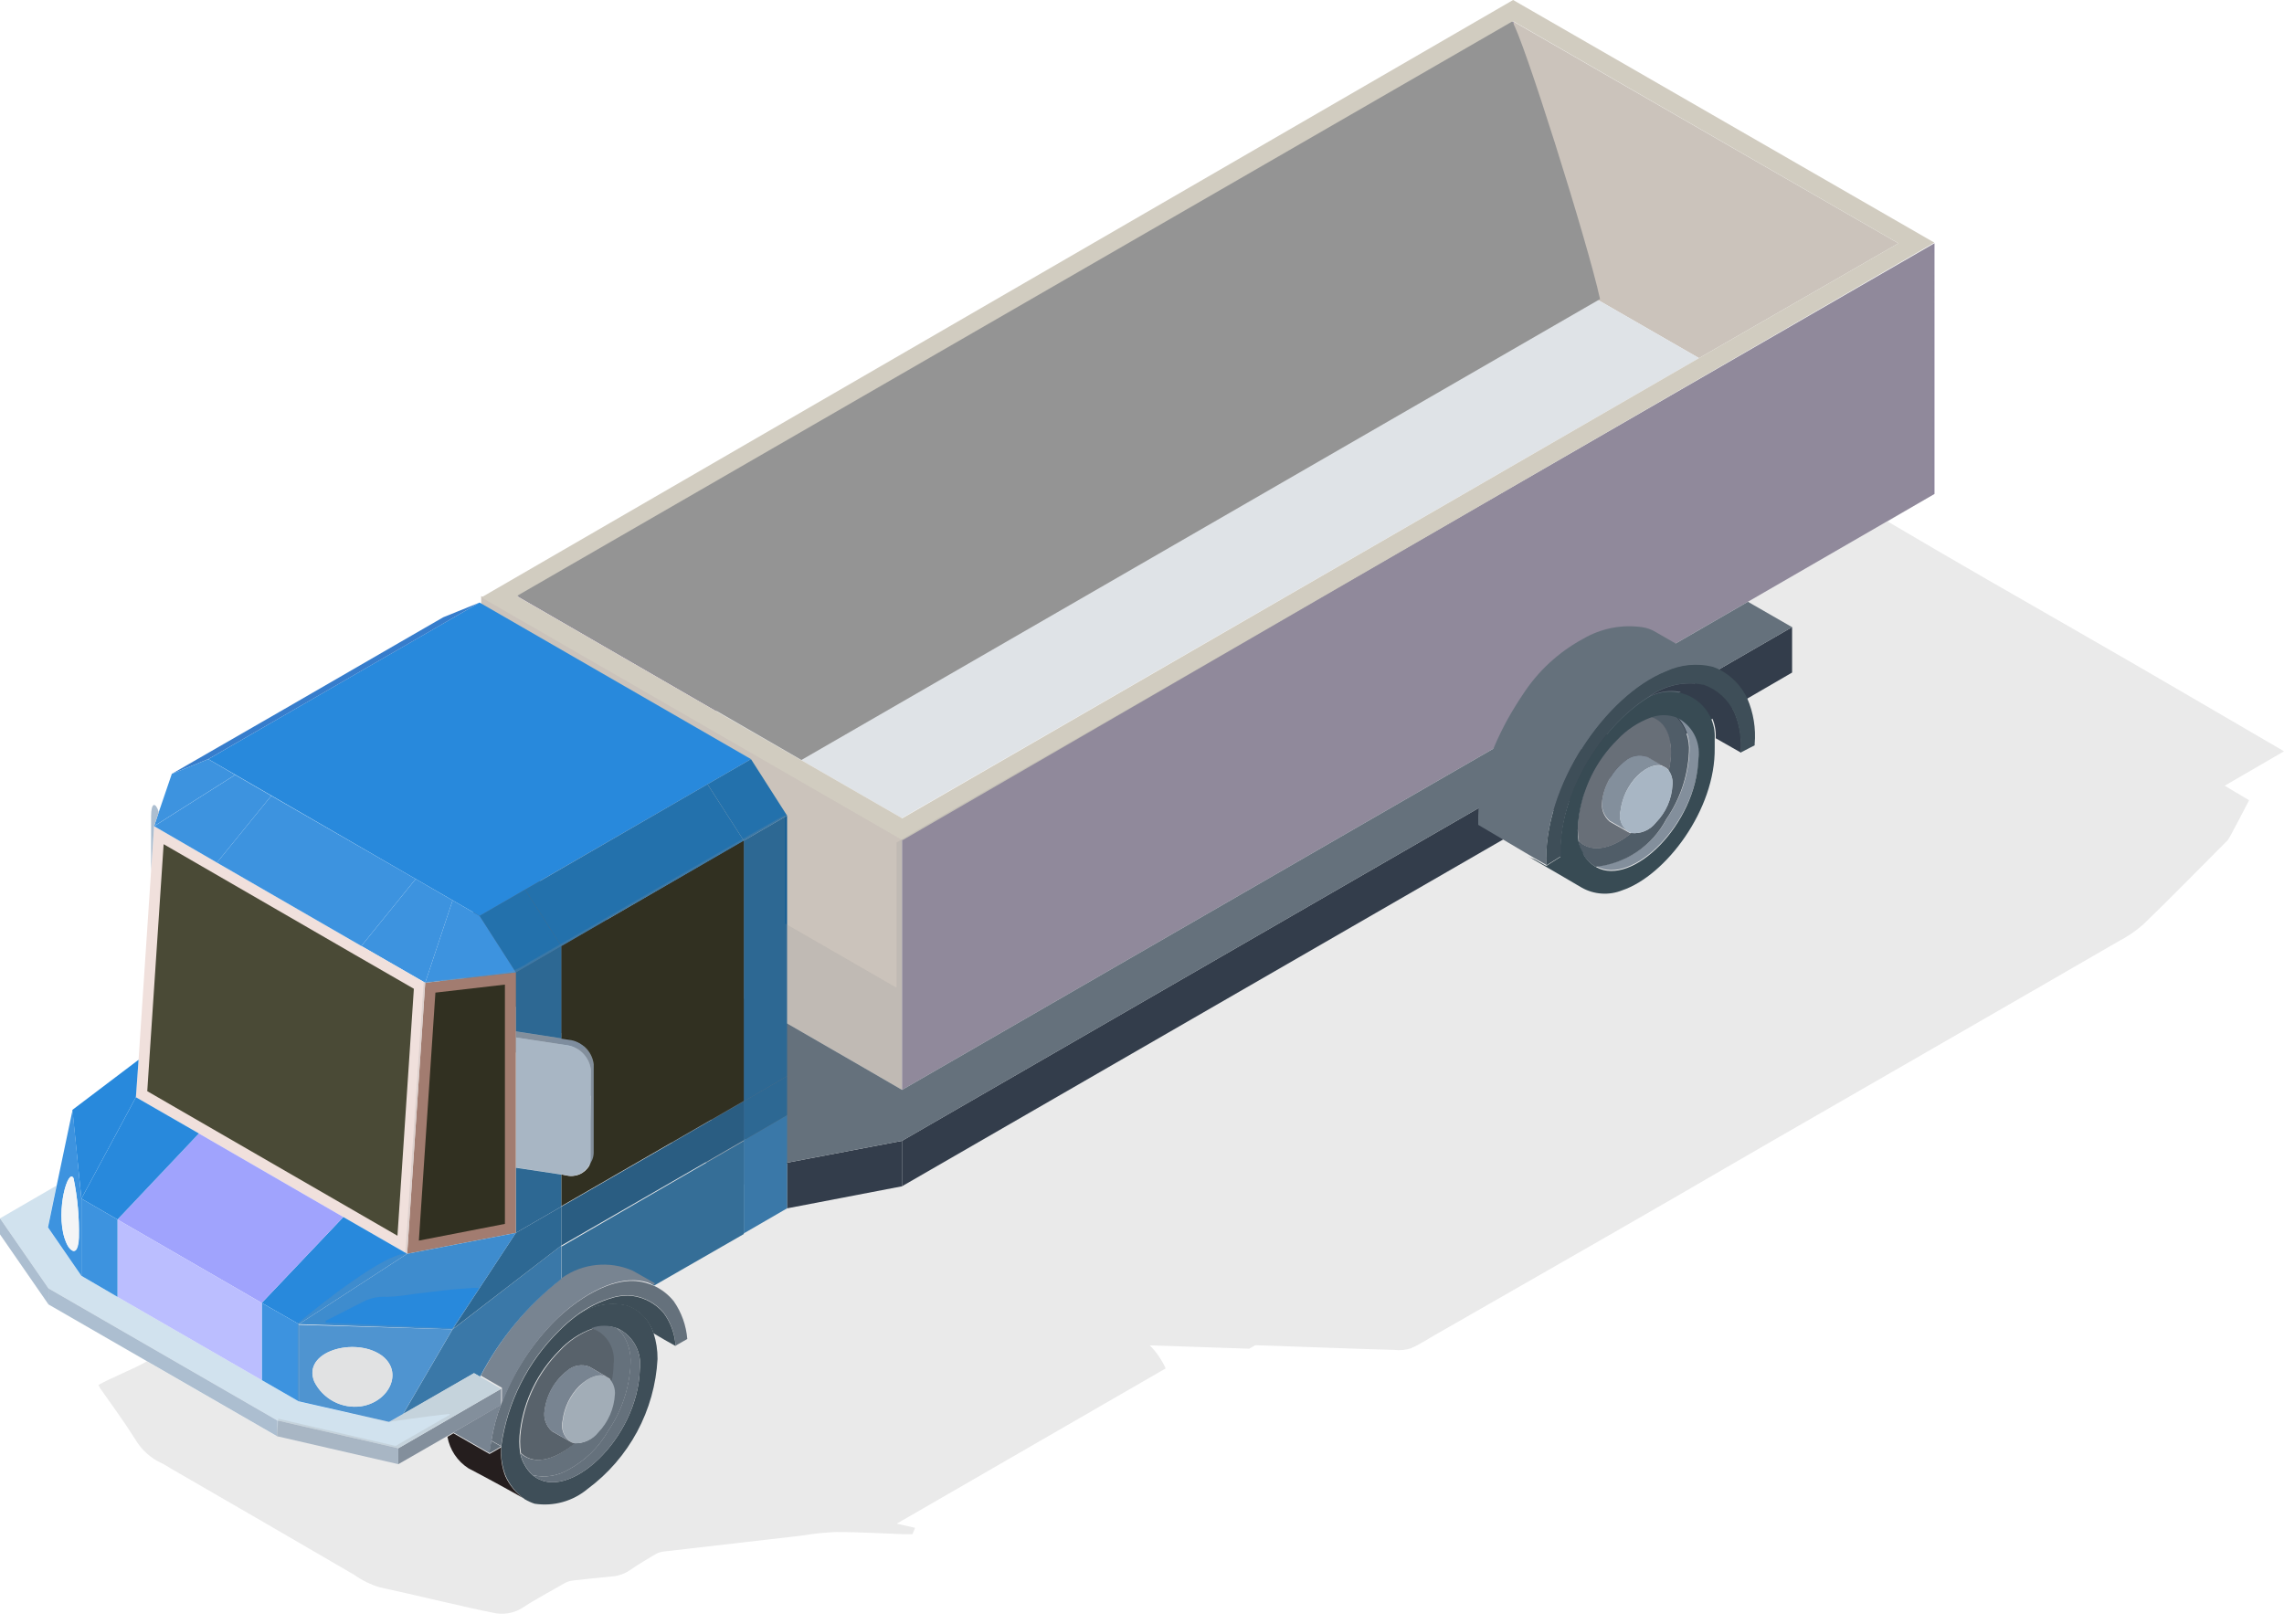 <svg width="90" height="64" viewBox="0 0 90 64" fill="none" xmlns="http://www.w3.org/2000/svg">
<path d="M74.806 9.59L66.948 14.115L59.625 9.9V0.844L74.806 9.59Z" fill="#CBC3BB"/>
<path d="M35.545 33.076V42.955L34.057 42.093L20.7 34.38H20.694L20.47 34.248L18.961 33.373V23.493L35.545 33.076Z" fill="#CBC3BB"/>
<path d="M76.228 9.589V19.468L68.878 23.716L35.545 42.955V33.075L76.228 9.589Z" fill="#8E869C"/>
<path d="M59.638 0.844V9.906L28.235 28.038L20.384 23.5L59.638 0.844Z" fill="#8E869C"/>
<path d="M66.948 14.114L35.539 32.245L28.222 28.03L59.624 9.898L66.948 14.114Z" fill="#DFE3E7"/>
<path d="M74.805 9.589L59.638 0.843L20.384 23.5L28.235 28.037L35.552 32.252L66.948 14.114L74.805 9.589ZM59.624 0L76.222 9.563L35.565 33.115L18.968 23.546L59.624 0Z" fill="#D1CCC0"/>
<path d="M31.014 45.86V47.625L30.975 47.639L17.44 39.821V38.029L30.975 45.834L31.014 45.86Z" fill="#A5B3BF"/>
<path d="M68.167 26.133L70.617 24.717V26.508L68.167 27.931L35.545 46.754V44.963L68.167 26.133Z" fill="#1A2738"/>
<path d="M35.546 44.965V46.756L31.014 47.626V45.861L30.975 45.834L35.546 44.965Z" fill="#1A2738"/>
<path d="M70.617 24.719L68.167 26.135L35.545 44.965L30.975 45.834L17.44 38.03L18.961 35.389L20.694 34.381H20.7L34.057 42.093L35.545 42.956L68.878 23.718L69.128 23.863L70.617 24.719Z" fill="#596876"/>
<path d="M23.394 41.948L23.48 45.854L23.23 45.933L23.289 42.172C23.261 41.923 23.149 41.691 22.972 41.514C22.795 41.337 22.563 41.226 22.314 41.197L20.338 40.894V40.657L22.13 40.927L22.433 40.973C22.679 41.004 22.908 41.117 23.082 41.294C23.257 41.471 23.367 41.701 23.394 41.948Z" fill="#7E8D9E"/>
<path d="M31.014 45.827V47.599L30.988 47.612L31.014 47.625L29.308 48.613V44.945L31.014 43.95V45.801L30.988 45.814L31.014 45.827Z" fill="#2371AC"/>
<path d="M31.014 42.415V43.95L29.308 44.944V43.41L31.014 42.415Z" fill="#135C92"/>
<path d="M31.014 42.311V42.416L29.308 43.411V33.136L31.014 32.148V42.311Z" fill="#135C92"/>
<path d="M29.592 29.92L31.014 32.146L29.308 33.134L27.879 30.908L29.592 29.92Z" fill="#2371AC"/>
<path d="M29.309 44.971V48.639L25.778 50.668C25.482 50.497 25.192 50.325 24.902 50.167C24.454 49.971 23.962 49.895 23.476 49.944C22.989 49.994 22.523 50.168 22.123 50.45V49.133L29.309 44.971Z" fill="#1D6497"/>
<path d="M29.309 43.409V44.944L22.117 49.093V47.559L29.309 43.409Z" fill="#0F4F7D"/>
<path d="M29.309 33.116V43.391L22.117 47.54V46.289L22.314 46.328C22.489 46.371 22.673 46.356 22.839 46.285C23.004 46.214 23.141 46.09 23.23 45.933C23.263 45.854 23.302 45.788 23.335 45.716C23.372 45.628 23.392 45.534 23.394 45.439V41.948C23.365 41.701 23.252 41.47 23.075 41.295C22.898 41.119 22.667 41.008 22.42 40.98L22.117 40.934V37.292L29.309 33.116Z" fill="#181704"/>
<path d="M27.879 30.908L29.309 33.134L22.116 37.284L20.694 35.064L27.879 30.908Z" fill="#2371AC"/>
<path d="M27.082 52.775L26.621 53.038C26.592 52.562 26.425 52.104 26.14 51.721C25.824 51.359 25.386 51.124 24.909 51.062C24.677 51.041 24.443 51.059 24.217 51.115C23.647 51.264 23.114 51.529 22.65 51.892C22.43 52.059 22.223 52.242 22.031 52.439C20.786 53.664 19.983 55.266 19.745 56.996L19.363 56.779C19.44 56.291 19.568 55.812 19.745 55.35C20.211 54.114 20.934 52.992 21.866 52.057C22.696 51.24 24.026 50.351 25.159 50.502C25.361 50.53 25.558 50.585 25.745 50.667C26.059 50.806 26.334 51.019 26.549 51.286C26.855 51.726 27.039 52.24 27.082 52.775Z" fill="#596876"/>
<path d="M24.217 51.129C24.443 51.073 24.677 51.055 24.909 51.076C25.386 51.139 25.824 51.373 26.14 51.735C26.425 52.118 26.592 52.576 26.621 53.052C26.331 52.894 26.042 52.723 25.752 52.551C25.71 52.417 25.65 52.288 25.574 52.169C25.372 51.831 25.053 51.578 24.678 51.458C24.327 51.381 23.963 51.382 23.613 51.462C23.262 51.542 22.933 51.698 22.65 51.919C23.113 51.551 23.646 51.282 24.217 51.129Z" fill="#283C48"/>
<path d="M25.752 52.537C25.86 52.869 25.913 53.216 25.91 53.564C25.856 54.567 25.581 55.546 25.105 56.431C24.629 57.315 23.964 58.084 23.157 58.682C22.871 58.922 22.536 59.099 22.176 59.2C21.816 59.301 21.439 59.324 21.069 59.268C20.93 59.224 20.797 59.162 20.674 59.084C20.337 58.848 20.075 58.521 19.917 58.142C19.781 57.78 19.725 57.394 19.752 57.009C19.989 55.279 20.793 53.676 22.037 52.451C22.23 52.254 22.437 52.072 22.657 51.905C22.94 51.683 23.269 51.527 23.619 51.448C23.97 51.368 24.334 51.367 24.685 51.444C25.06 51.564 25.379 51.817 25.581 52.155C25.655 52.274 25.712 52.403 25.752 52.537ZM25.212 53.966C25.255 53.643 25.195 53.315 25.042 53.028C24.888 52.741 24.648 52.509 24.356 52.366C24.029 52.24 23.668 52.24 23.341 52.366C22.837 52.545 22.384 52.846 22.024 53.242C21.188 54.085 20.651 55.179 20.496 56.357C20.45 56.66 20.45 56.969 20.496 57.273C20.526 57.435 20.584 57.591 20.668 57.733C20.75 57.888 20.859 58.026 20.99 58.142C22.354 59.288 25.14 56.706 25.212 53.966Z" fill="#283C48"/>
<path d="M25.778 50.64C25.591 50.559 25.394 50.503 25.192 50.476C24.053 50.324 22.722 51.213 21.899 52.03C20.967 52.965 20.244 54.088 19.778 55.323V54.697L18.948 54.217C19.727 52.718 20.819 51.404 22.149 50.364C22.549 50.081 23.015 49.907 23.502 49.858C23.989 49.808 24.48 49.885 24.928 50.081C25.218 50.239 25.508 50.41 25.805 50.581L25.778 50.64Z" fill="#717F90"/>
<path d="M24.356 52.366C24.648 52.51 24.888 52.741 25.042 53.029C25.195 53.316 25.255 53.644 25.212 53.967C25.14 56.707 22.354 59.288 20.99 58.142C21.474 58.254 21.981 58.174 22.406 57.918C23.057 57.567 23.595 57.04 23.961 56.397C24.494 55.618 24.8 54.706 24.843 53.763C24.873 53.318 24.745 52.877 24.481 52.518L24.349 52.373L24.356 52.366Z" fill="#596876"/>
<path d="M24.488 52.518C24.751 52.877 24.88 53.318 24.85 53.762C24.806 54.706 24.5 55.618 23.967 56.397C23.602 57.039 23.063 57.567 22.413 57.918C21.988 58.174 21.48 58.254 20.997 58.142C20.866 58.026 20.757 57.888 20.674 57.734C20.591 57.591 20.533 57.435 20.503 57.273C21.096 57.826 22.005 57.438 22.63 56.884C22.804 56.89 22.977 56.855 23.135 56.782C23.293 56.708 23.431 56.599 23.539 56.463C23.934 56.054 24.168 55.516 24.198 54.948C24.21 54.752 24.151 54.558 24.033 54.401C24.081 54.185 24.106 53.964 24.105 53.743C24.145 53.454 24.087 53.16 23.942 52.907C23.797 52.655 23.572 52.457 23.302 52.346C23.628 52.221 23.99 52.221 24.316 52.346L24.488 52.518Z" fill="#596876"/>
<path d="M24.066 54.401C24.184 54.558 24.243 54.752 24.231 54.948C24.201 55.516 23.967 56.053 23.572 56.462C23.464 56.599 23.326 56.708 23.168 56.781C23.01 56.855 22.837 56.89 22.663 56.884C22.6 56.88 22.538 56.86 22.485 56.825C22.356 56.732 22.258 56.603 22.204 56.454C22.15 56.304 22.142 56.142 22.182 55.988C22.246 55.476 22.478 54.999 22.841 54.632C23.236 54.23 23.631 54.138 23.895 54.256C23.961 54.292 24.02 54.341 24.066 54.401Z" fill="#A5B3BF"/>
<path d="M23.882 54.25L23.223 53.868C23.078 53.813 22.92 53.798 22.767 53.826C22.613 53.854 22.471 53.923 22.354 54.026C21.867 54.406 21.547 54.962 21.465 55.574C21.435 55.728 21.446 55.887 21.498 56.036C21.55 56.184 21.641 56.315 21.761 56.417L22.479 56.825C22.532 56.86 22.593 56.881 22.657 56.884C21.998 57.438 21.122 57.826 20.529 57.273C20.483 56.97 20.483 56.661 20.529 56.358C20.684 55.18 21.221 54.086 22.057 53.242C22.418 52.846 22.87 52.545 23.375 52.366C23.644 52.477 23.869 52.675 24.015 52.927C24.16 53.18 24.218 53.474 24.178 53.763C24.178 53.984 24.154 54.205 24.106 54.421C24.055 54.36 23.992 54.311 23.921 54.276L23.882 54.25Z" fill="#495560"/>
<path d="M23.881 54.251C23.618 54.132 23.223 54.251 22.828 54.626C22.464 54.993 22.233 55.471 22.169 55.983C22.129 56.137 22.136 56.299 22.19 56.448C22.244 56.598 22.343 56.727 22.472 56.819L21.754 56.411C21.634 56.31 21.543 56.178 21.491 56.03C21.439 55.882 21.427 55.722 21.457 55.568C21.54 54.956 21.86 54.4 22.347 54.02C22.463 53.917 22.606 53.848 22.759 53.821C22.913 53.793 23.07 53.807 23.216 53.862L23.881 54.251Z" fill="#717F90"/>
<path d="M22.116 46.287L20.325 46.017V40.887L22.301 41.19C22.55 41.218 22.782 41.33 22.959 41.507C23.136 41.684 23.247 41.916 23.276 42.164V45.662C23.279 45.753 23.258 45.844 23.216 45.925C23.128 46.082 22.991 46.206 22.825 46.277C22.66 46.349 22.476 46.364 22.301 46.32L22.116 46.287Z" fill="#ACBED0"/>
<path d="M22.116 49.093V50.41C20.786 51.451 19.695 52.764 18.916 54.263L18.678 54.125L15.886 55.732L17.829 52.399L22.116 49.093Z" fill="#2371AC"/>
<path d="M22.116 47.559V49.093L17.829 52.393L20.325 48.593L22.116 47.559Z" fill="#135C92"/>
<path d="M22.116 46.294V47.559L20.325 48.593V46.025L22.116 46.294Z" fill="#135C92"/>
<path d="M22.116 37.283V40.925L20.325 40.649V38.324L22.116 37.283Z" fill="#135C92"/>
<path d="M20.693 35.065L22.116 37.284L20.325 38.325L18.895 36.099L20.693 35.065Z" fill="#2371AC"/>
<path d="M20.674 59.085L20.871 59.191C20.14 58.769 19.192 58.255 18.461 57.873C18.244 57.734 18.059 57.552 17.916 57.338C17.773 57.123 17.676 56.882 17.631 56.629L17.868 56.49L19.291 57.307C19.449 57.221 19.6 57.136 19.745 57.044C19.718 57.429 19.774 57.815 19.91 58.176C20.075 58.545 20.34 58.859 20.674 59.085Z" fill="#090000"/>
<path d="M20.325 46.025V48.593L16.044 49.416L16.756 38.734L20.325 38.325V40.65V40.894V46.025Z" fill="#A57666"/>
<path d="M17.157 39.123L19.896 38.807V48.238L16.505 48.897L17.157 39.123Z" fill="#181704"/>
<path d="M18.896 36.099L20.325 38.325L16.755 38.733L17.835 35.486L18.896 36.099Z" fill="#3D93DF"/>
<path d="M20.325 48.594L17.829 52.394L11.776 52.19L16.044 49.417L20.325 48.594Z" fill="#2889DC"/>
<path d="M19.746 54.738V55.371L17.869 56.457L17.631 56.596L15.695 57.709V57.083L19.746 54.738Z" fill="#7E8D9E"/>
<path d="M19.745 54.737L15.695 57.082L10.92 55.982L1.91 50.779L0 48.02L2.226 46.729L1.884 48.375L3.207 50.285L4.63 51.115L10.314 54.395L11.776 55.238L15.333 56.048L15.886 55.732V55.725L18.678 54.118L18.916 54.257L19.745 54.737Z" fill="#D1E2EE"/>
<path d="M17.868 56.457L19.745 55.363C19.569 55.825 19.441 56.304 19.363 56.793C19.331 56.951 19.311 57.115 19.291 57.273L17.868 56.457Z" fill="#717F90"/>
<path d="M19.745 57.009C19.601 57.102 19.449 57.187 19.291 57.273C19.291 57.115 19.33 56.95 19.363 56.792L19.745 57.009Z" fill="#596876"/>
<path d="M17.835 35.487L16.755 38.734L14.239 37.285L16.38 34.644L17.835 35.487Z" fill="#3D93DF"/>
<path d="M17.829 52.394L15.886 55.726L15.333 56.042L11.776 55.232V52.216L17.829 52.394ZM14.213 55.43C15.333 55.272 15.932 54.053 15.017 53.408C13.963 52.684 11.895 53.27 12.382 54.455C12.548 54.788 12.813 55.061 13.142 55.236C13.47 55.411 13.844 55.478 14.213 55.43Z" fill="#3D93DF"/>
<path d="M16.755 38.734L16.044 49.417L13.528 47.968L7.838 44.675L5.355 43.245L5.46 41.77L5.954 34.315L6.073 32.562L8.549 33.998L14.239 37.285L16.755 38.734Z" fill="#F0E0DC"/>
<path d="M5.803 43.008L5.882 41.803L6.448 33.273L14.022 37.653L16.308 38.971L15.662 48.705L5.803 43.008Z" fill="#4A4A36"/>
<path d="M16.38 34.644L14.239 37.285L8.548 33.999L10.689 31.364L16.38 34.644Z" fill="#3D93DF"/>
<path d="M16.044 49.416L11.776 52.189L10.314 51.352L13.528 47.967L16.044 49.416Z" fill="#2889DC"/>
<path d="M15.695 57.082V57.708L10.92 56.608V55.983L15.695 57.082Z" fill="#ACBED0"/>
<path d="M15.016 53.408C15.932 54.067 15.332 55.272 14.213 55.43C13.845 55.477 13.472 55.409 13.145 55.234C12.818 55.059 12.554 54.787 12.388 54.456C11.894 53.27 13.963 52.684 15.016 53.408Z" fill="#F4F5F6"/>
<path d="M13.528 47.968L10.314 51.353L4.63 48.067L7.837 44.675L13.528 47.968Z" fill="#A0A3FD"/>
<path d="M11.776 52.188V55.237L10.314 54.394V51.352L11.776 52.188Z" fill="#3D93DF"/>
<path d="M10.92 55.982V56.608L1.91 51.412V50.779L10.92 55.982Z" fill="#ACBED0"/>
<path d="M10.689 31.364L8.549 33.999L6.073 32.563L9.267 30.541L10.689 31.364Z" fill="#3D93DF"/>
<path d="M10.314 51.353V54.396L4.63 51.116V48.066L10.314 51.353Z" fill="#BBBEFF"/>
<path d="M18.896 23.749L8.207 29.92L18.896 36.098L29.592 29.92L18.896 23.749Z" fill="#2889DC"/>
<path d="M17.466 24.329L15.754 25.317L11.21 27.944L6.771 30.5L8.206 29.92L9.267 29.308L11.427 28.063L17.19 24.737L18.896 23.749L17.466 24.329Z" fill="#377DCC"/>
<path d="M6.369 31.678L6.771 30.5L8.206 29.92L9.267 30.539L6.073 32.561L6.257 32.008L6.369 31.678Z" fill="#3D93DF"/>
<path d="M7.838 44.674L4.63 48.066L3.208 47.243L5.355 43.245L7.838 44.674Z" fill="#2889DC"/>
<path d="M6.257 32.009L6.072 32.562L5.954 34.314V32.16C5.954 31.91 5.993 31.745 6.066 31.726C6.125 31.726 6.191 31.798 6.257 32.009Z" fill="#ACBED0"/>
<path d="M5.46 41.77L5.355 43.245L3.208 47.243L2.852 43.745L5.46 41.77Z" fill="#2889DC"/>
<path d="M4.63 48.066V51.115L3.208 50.285V47.242L4.63 48.066Z" fill="#3D93DF"/>
<path d="M3.208 47.243V50.286L1.891 48.376L2.233 46.73L2.859 43.746L3.208 47.243ZM3.109 48.771C3.127 47.989 3.056 47.207 2.898 46.44C2.688 46.018 2.194 47.678 2.543 48.798C2.595 48.949 2.714 49.232 2.865 49.298C3.017 49.364 3.096 48.989 3.109 48.771Z" fill="#3D93DF"/>
<path d="M2.898 46.438C3.056 47.205 3.126 47.987 3.109 48.77C3.109 48.987 3.063 49.382 2.865 49.297C2.668 49.211 2.595 48.947 2.542 48.796C2.193 47.676 2.687 46.017 2.898 46.438Z" fill="#F4F5F6"/>
<path d="M1.91 50.779V51.411L0 48.652V48.02L1.91 50.779Z" fill="#ACBED0"/>
<path d="M62.898 34.142C63.482 34.083 64.042 33.88 64.529 33.552C65.015 33.223 65.412 32.779 65.684 32.258C66.22 31.48 66.528 30.568 66.573 29.624C66.591 29.369 66.555 29.114 66.469 28.873C66.383 28.633 66.248 28.413 66.073 28.228C66.368 28.368 66.611 28.597 66.768 28.883C66.925 29.169 66.988 29.497 66.948 29.821C66.85 32.456 64.314 34.939 62.898 34.142Z" fill="#7E8D9E"/>
<path d="M62.22 33.155C62.793 33.695 63.662 33.346 64.275 32.832C64.457 32.853 64.642 32.826 64.812 32.755C64.982 32.683 65.13 32.569 65.243 32.424C65.643 32.019 65.878 31.479 65.901 30.909C65.915 30.717 65.861 30.526 65.75 30.369C65.808 30.132 65.836 29.889 65.835 29.645C65.835 28.828 65.486 28.374 65.025 28.248C65.356 28.123 65.722 28.123 66.053 28.248C66.228 28.434 66.363 28.654 66.449 28.894C66.535 29.134 66.571 29.39 66.553 29.645C66.508 30.588 66.2 31.501 65.664 32.279C65.392 32.799 64.995 33.244 64.509 33.573C64.023 33.901 63.462 34.104 62.878 34.163C62.659 34.041 62.48 33.858 62.365 33.636C62.282 33.493 62.224 33.337 62.193 33.175L62.22 33.155Z" fill="#3F4F5D"/>
<path d="M63.135 31.527C63.225 30.917 63.545 30.365 64.031 29.986C64.149 29.882 64.293 29.813 64.447 29.784C64.601 29.755 64.76 29.768 64.907 29.821L65.566 30.203C65.302 30.084 64.907 30.203 64.519 30.578C64.156 30.949 63.925 31.428 63.86 31.942C63.818 32.093 63.824 32.253 63.877 32.401C63.93 32.548 64.028 32.675 64.156 32.765L63.438 32.357C63.319 32.257 63.229 32.128 63.176 31.983C63.122 31.837 63.108 31.68 63.135 31.527Z" fill="#7E8D9E"/>
<path d="M62.2 32.233C62.342 31.055 62.878 29.959 63.721 29.124C64.086 28.733 64.537 28.433 65.038 28.248C65.499 28.373 65.848 28.828 65.848 29.644C65.849 29.888 65.82 30.132 65.763 30.369C65.711 30.302 65.643 30.25 65.565 30.217L64.906 29.835C64.759 29.782 64.6 29.769 64.446 29.798C64.292 29.827 64.148 29.897 64.031 30C63.545 30.38 63.224 30.931 63.135 31.541C63.105 31.695 63.116 31.855 63.168 32.003C63.221 32.151 63.311 32.283 63.431 32.384L64.149 32.792C64.187 32.818 64.229 32.836 64.274 32.845C63.662 33.359 62.792 33.708 62.219 33.168C62.162 32.859 62.155 32.544 62.2 32.233Z" fill="#5D6571"/>
<path d="M63.853 31.956C63.918 31.442 64.15 30.963 64.512 30.592C64.9 30.191 65.296 30.098 65.559 30.217C65.637 30.25 65.705 30.302 65.757 30.369C65.868 30.526 65.921 30.716 65.908 30.909C65.885 31.478 65.65 32.018 65.249 32.423C65.137 32.569 64.988 32.683 64.819 32.754C64.649 32.826 64.464 32.852 64.281 32.832C64.237 32.823 64.194 32.805 64.156 32.779C64.026 32.69 63.928 32.563 63.873 32.416C63.819 32.268 63.812 32.107 63.853 31.956Z" fill="#ACBED0"/>
<path d="M63.919 35.092C63.663 35.194 63.388 35.238 63.113 35.219C62.838 35.201 62.571 35.122 62.331 34.987C61.62 34.565 60.896 34.15 60.171 33.729C60.264 33.787 60.363 33.833 60.468 33.867L60.928 34.13L61.488 33.775C61.376 31.285 63.128 28.631 64.933 27.498C65.208 27.34 65.521 27.258 65.838 27.263C66.156 27.268 66.466 27.358 66.736 27.525C67.006 27.692 67.226 27.929 67.372 28.21C67.519 28.492 67.586 28.808 67.567 29.125C67.567 29.237 67.567 29.355 67.567 29.474C67.607 31.911 65.631 34.519 63.919 35.092ZM62.384 33.65C62.5 33.872 62.679 34.055 62.898 34.177C64.314 34.974 66.85 32.49 66.928 29.882C66.972 29.56 66.912 29.231 66.758 28.944C66.605 28.657 66.365 28.425 66.072 28.282C65.741 28.157 65.376 28.157 65.045 28.282C64.544 28.467 64.093 28.767 63.728 29.158C62.885 29.993 62.349 31.089 62.206 32.267C62.157 32.572 62.157 32.883 62.206 33.189C62.242 33.34 62.302 33.485 62.384 33.617V33.65Z" fill="#203844"/>
<path d="M64.973 27.471C65.284 27.239 65.642 27.078 66.021 26.996C66.401 26.914 66.793 26.914 67.173 26.997C67.431 27.089 67.669 27.232 67.871 27.418C68.074 27.603 68.237 27.827 68.352 28.077C68.563 28.578 68.649 29.123 68.602 29.664L67.607 29.098C67.626 28.781 67.559 28.465 67.412 28.183C67.266 27.901 67.046 27.665 66.776 27.498C66.506 27.331 66.195 27.24 65.878 27.236C65.561 27.231 65.248 27.312 64.973 27.471Z" fill="#1A2738"/>
<path d="M60.929 34.11C60.79 31.008 63.273 27.412 65.638 26.464C66.216 26.193 66.869 26.128 67.489 26.279L67.706 26.365C68.209 26.612 68.614 27.023 68.852 27.531C69.095 28.095 69.195 28.71 69.142 29.322V29.375L68.582 29.665C68.629 29.123 68.543 28.578 68.332 28.077C68.217 27.828 68.054 27.604 67.851 27.418C67.649 27.233 67.411 27.09 67.153 26.997C66.773 26.915 66.381 26.915 66.001 26.996C65.622 27.078 65.264 27.24 64.953 27.471C63.148 28.604 61.396 31.259 61.508 33.748L60.929 34.11Z" fill="#283C48"/>
<path d="M62.391 25.173C63.087 24.767 63.899 24.607 64.697 24.718C64.893 24.744 65.082 24.811 65.25 24.916C65.763 25.206 66.264 25.502 66.765 25.792L67.713 26.345L67.496 26.259C66.876 26.108 66.223 26.173 65.645 26.444C63.281 27.392 60.797 30.988 60.936 34.09L60.475 33.827L58.249 32.51C58.225 31.622 58.374 30.738 58.69 29.908C58.958 29.192 59.295 28.503 59.698 27.853C59.79 27.702 59.895 27.537 59.994 27.392C60.592 26.461 61.417 25.698 62.391 25.173Z" fill="#596876"/>
<g style="mix-blend-mode:multiply">
<g style="mix-blend-mode:multiply" opacity="0.2">
<path d="M90 29.611C87.293 28.037 84.731 26.529 82.156 25.054C79.581 23.578 77.005 22.103 74.384 20.555L75.491 19.897L76.149 19.508V19.238L76.189 9.958H76.149V9.629L45.372 27.412C40.801 30.046 37.087 32.154 35.493 33.109L35.328 33.207V38.931L30.942 36.402V32.127C30.85 32.173 30.79 32.193 30.738 32.226C27.247 34.202 24.678 35.736 20.858 37.917C20.624 38.083 20.363 38.21 20.088 38.292C19.376 38.41 18.659 38.47 17.941 38.555L16.696 38.7L15.971 49.416C15.155 49.416 12.678 51.359 11.73 52.156V55.199C12.691 55.416 15.26 56.048 15.26 56.048C15.26 56.048 17.045 55.791 17.717 55.726V55.765L15.589 56.99L10.966 55.917C10.966 56.285 10.907 56.239 10.907 56.608L5.789 53.657C5.289 53.947 4.353 54.316 3.879 54.586C3.901 54.634 3.925 54.68 3.952 54.724C4.413 55.383 4.9 56.042 5.341 56.746C5.585 57.155 5.948 57.479 6.382 57.675C6.494 57.728 6.599 57.8 6.711 57.866C9.24 59.328 12.402 61.159 13.956 62.068C14.263 62.286 14.603 62.453 14.964 62.562C16.176 62.819 18.428 63.372 19.403 63.557C19.598 63.607 19.801 63.617 20 63.588C20.199 63.559 20.39 63.49 20.562 63.385C21.109 63.023 21.688 62.727 22.261 62.391C22.367 62.334 22.484 62.301 22.604 62.292C23.104 62.233 23.605 62.18 24.112 62.134C24.383 62.113 24.643 62.017 24.863 61.857C25.166 61.647 25.488 61.462 25.805 61.271C25.907 61.209 26.021 61.168 26.14 61.153L31.567 60.527C32.025 60.449 32.487 60.401 32.951 60.382C33.833 60.382 34.716 60.435 35.585 60.468C35.704 60.468 35.822 60.468 35.954 60.468L36.059 60.217L35.335 60.053L45.932 53.934C45.779 53.596 45.567 53.288 45.306 53.025L49.225 53.157L49.462 53.019C52.097 53.111 54.27 53.19 54.929 53.203C55.15 53.231 55.375 53.211 55.587 53.144C55.923 52.999 56.246 52.788 56.555 52.61C67.64 46.268 66.112 47.117 69.636 45.082C70.037 44.852 82.116 37.897 83.467 37.106C83.817 36.927 84.144 36.706 84.441 36.448C85.574 35.355 86.674 34.222 87.787 33.109C87.846 33.049 88.624 31.541 88.624 31.541L87.662 30.968L90 29.611ZM17.822 52.347L12.836 52.136V52.057L14.364 51.28C14.639 51.149 14.943 51.093 15.247 51.115C15.598 51.101 15.948 51.063 16.294 51.003L17.44 50.865C17.835 50.819 18.237 50.792 18.632 50.76C18.705 50.76 18.77 50.76 18.883 50.76L17.822 52.347ZM22.986 41.361L21.504 41.019C21.727 40.936 21.965 40.904 22.202 40.924C22.439 40.944 22.668 41.017 22.874 41.137C23.012 41.21 23.025 41.256 22.986 41.361Z" fill="#949494"/>
</g>
<g style="mix-blend-mode:multiply">
<path d="M63.049 11.788C62.562 9.549 59.973 1.349 59.585 0.849L20.384 23.479L31.58 29.953L63.049 11.788Z" fill="#949494"/>
</g>
</g>
</svg>
